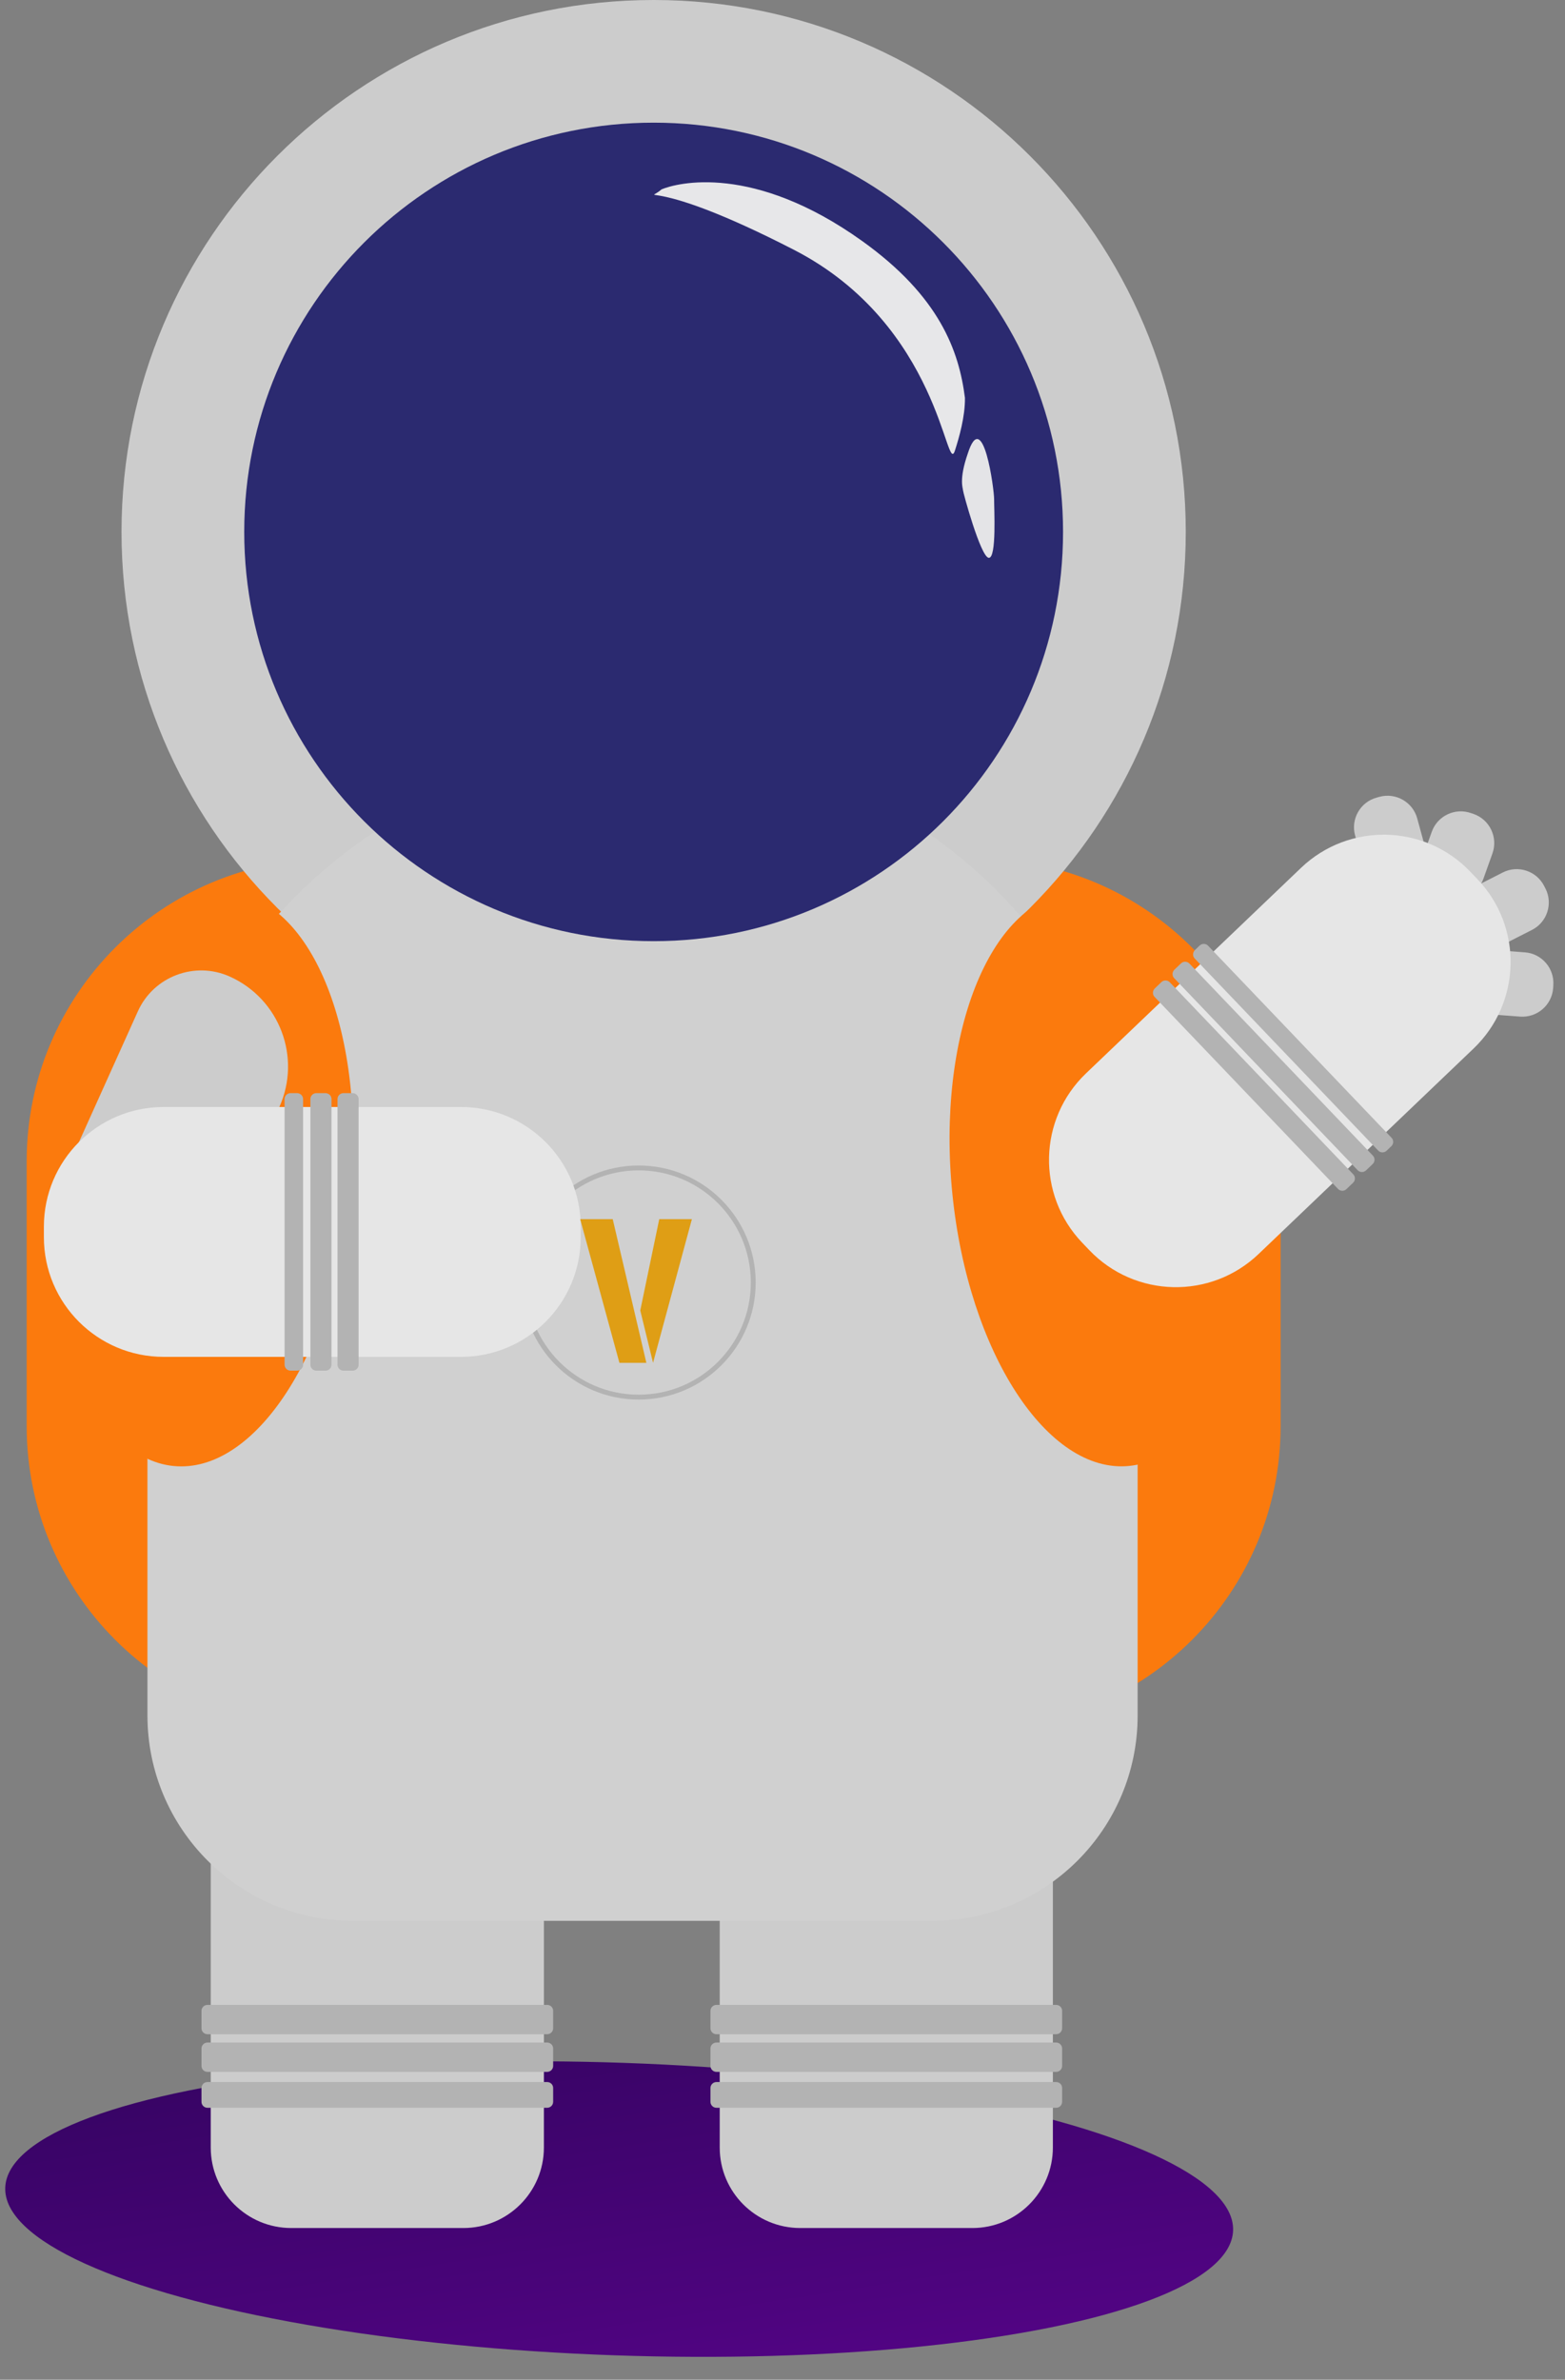 <svg width="321" height="488" viewBox="0 0 321 488" fill="none" xmlns="http://www.w3.org/2000/svg">
<rect x="0" y="0" width="321" height="488" fill="#808080" stroke="none"/>
<ellipse cx="126.999" cy="453" rx="126" ry="30" transform="rotate(2 126.999 453)" fill="url(#paint0_linear_10_37)"/>
<path d="M199.442 456.885H164.137C155.007 456.885 147.623 449.487 147.623 440.381V361.468C147.623 352.343 155.026 344.964 164.137 344.964H199.442C208.573 344.964 215.956 352.362 215.956 361.468V440.381C215.956 449.487 208.554 456.885 199.442 456.885Z" fill="#CCCCCC"/>
<path d="M67.521 354.449H200.619C234.881 354.449 262.67 326.677 262.67 292.437V238.146C262.67 203.905 234.881 176.134 200.619 176.134H67.521C33.26 176.134 5.471 203.905 5.471 238.146L5.471 292.437C5.471 326.677 33.26 354.449 67.521 354.449Z" fill="#FB7A0D"/>
<path d="M95.044 456.885H59.739C50.608 456.885 43.225 449.487 43.225 440.381V361.468C43.225 352.343 50.627 344.964 59.739 344.964H95.044C104.174 344.964 111.558 352.362 111.558 361.468V440.381C111.558 449.487 104.155 456.885 95.044 456.885Z" fill="#CCCCCC"/>
<path d="M134.069 218.151C194.348 218.151 243.213 169.317 243.213 109.076C243.213 48.835 194.348 0 134.069 0C73.791 0 24.926 48.835 24.926 109.076C24.926 169.317 73.791 218.151 134.069 218.151Z" fill="#CCCCCC"/>
<path d="M72.381 393.886H191.224C214.495 393.886 233.344 375.031 233.344 351.793V252.581C233.344 197.797 188.908 153.389 134.09 153.389C76.747 153.389 30.242 199.845 30.242 257.172L30.242 351.793C30.261 375.031 49.11 393.886 72.381 393.886Z" fill="#D0D0D0"/>
<path d="M134.07 192.998C180.447 192.998 218.044 155.425 218.044 109.076C218.044 62.727 180.447 25.154 134.07 25.154C87.692 25.154 50.096 62.727 50.096 109.076C50.096 155.425 87.692 192.998 134.07 192.998Z" fill="#2B2A70"/>
<path d="M162.821 51.216C132.635 35.701 132.146 41.963 135.683 38.837C138.885 37.487 154.493 33.446 176.809 49.401C192.734 60.788 196.699 71.974 197.92 81.572C197.977 85.38 196.733 89.707 195.87 92.387C194.016 98.144 193.008 66.731 162.821 51.216Z" fill="#EEEEEE" fill-opacity="0.96"/>
<path d="M197.514 100.494C197.491 100.85 201.153 114.282 202.806 114.387C204.46 114.493 203.886 104.093 203.905 102.406C203.928 100.403 201.624 83.221 198.491 93.041C196.636 98.393 197.537 100.138 197.514 100.494Z" fill="#EEEEEE" fill-opacity="0.95"/>
<path d="M71.842 244.922C75.135 212.464 64.236 184.776 47.496 183.079C30.756 181.383 14.516 206.32 11.222 238.777C7.928 271.235 18.828 298.923 35.568 300.62C52.307 302.317 68.548 277.38 71.842 244.922Z" fill="#FB7A0D"/>
<path d="M231.625 300.609C248.364 298.913 259.264 271.225 255.971 238.767C252.677 206.309 236.436 181.372 219.697 183.069C202.957 184.765 192.057 212.453 195.351 244.911C198.645 277.369 214.885 302.306 231.625 300.609Z" fill="#FB7A0D"/>
<path d="M57.289 227.024L43.661 257.243C40.434 264.432 31.968 267.619 24.793 264.394L19.345 261.947C12.151 258.722 8.963 250.262 12.189 243.091L28.267 207.409C31.494 200.22 39.959 197.033 47.134 200.258C57.346 204.848 61.883 216.837 57.289 227.024Z" fill="#CCCCCC"/>
<circle cx="131" cy="263" r="23.5" stroke="#B3B3B3"/>
<path d="M94.549 278.242H33.562C20.009 278.242 9 267.259 9 253.695V251.552C9 238.007 19.99 227.005 33.562 227.005H94.549C108.102 227.005 119.111 237.988 119.111 251.552V253.695C119.111 267.24 108.121 278.242 94.549 278.242Z" fill="#E6E6E6"/>
<path d="M73.555 225.374V279.855C73.555 280.519 73.004 281.069 72.34 281.069H70.442C69.777 281.069 69.227 280.519 69.227 279.855V225.374C69.227 224.71 69.777 224.16 70.442 224.16H72.34C73.004 224.179 73.555 224.71 73.555 225.374Z" fill="#B3B3B3"/>
<path d="M67.994 225.374V279.855C67.994 280.519 67.444 281.069 66.779 281.069H64.881C64.217 281.069 63.666 280.519 63.666 279.855V225.374C63.666 224.71 64.217 224.16 64.881 224.16H66.779C67.444 224.179 67.994 224.71 67.994 225.374Z" fill="#B3B3B3"/>
<path d="M62.168 225.374V279.855C62.168 280.519 61.617 281.069 60.953 281.069H59.587C58.922 281.069 58.372 280.519 58.372 279.855V225.374C58.372 224.71 58.922 224.16 59.587 224.16H60.953C61.617 224.179 62.168 224.71 62.168 225.374Z" fill="#B3B3B3"/>
<path d="M216.639 411.13H146.939C146.275 411.13 145.725 411.68 145.725 412.344V415.929C145.725 416.593 146.275 417.143 146.939 417.143H216.639C217.304 417.143 217.854 416.593 217.854 415.929V412.344C217.854 411.661 217.304 411.13 216.639 411.13Z" fill="#B3B3B3"/>
<path d="M216.639 418.851H146.939C146.275 418.851 145.725 419.401 145.725 420.065V423.65C145.725 424.314 146.275 424.864 146.939 424.864H216.639C217.304 424.864 217.854 424.314 217.854 423.65V420.065C217.854 419.401 217.304 418.851 216.639 418.851Z" fill="#B3B3B3"/>
<path d="M216.639 426.951H146.939C146.275 426.951 145.725 427.501 145.725 428.165V431.011C145.725 431.675 146.275 432.225 146.939 432.225H216.639C217.304 432.225 217.854 431.675 217.854 431.011V428.165C217.854 427.482 217.304 426.951 216.639 426.951Z" fill="#B3B3B3"/>
<path d="M112.241 411.13H42.541C41.877 411.13 41.326 411.68 41.326 412.344V415.929C41.326 416.593 41.877 417.143 42.541 417.143H112.241C112.905 417.143 113.456 416.593 113.456 415.929V412.344C113.456 411.661 112.905 411.13 112.241 411.13Z" fill="#B3B3B3"/>
<path d="M112.241 418.851H42.541C41.877 418.851 41.326 419.401 41.326 420.065V423.65C41.326 424.314 41.877 424.864 42.541 424.864H112.241C112.905 424.864 113.456 424.314 113.456 423.65V420.065C113.456 419.401 112.905 418.851 112.241 418.851Z" fill="#B3B3B3"/>
<path d="M112.241 426.951H42.541C41.877 426.951 41.326 427.501 41.326 428.165V431.011C41.326 431.675 41.877 432.225 42.541 432.225H112.241C112.905 432.225 113.456 431.675 113.456 431.011V428.165C113.456 427.482 112.905 426.951 112.241 426.951Z" fill="#B3B3B3"/>
<path d="M135.219 250H141.916L133.948 279.463L131.325 268.725L135.219 250ZM125.677 250L132.576 279.463H127.049L119 250H125.677Z" fill="#DF9E15"/>
<path d="M287.156 181.087L287.732 180.924C291.086 180.01 293.071 176.534 292.154 173.181L290.688 167.823C289.772 164.469 286.294 162.484 282.94 163.399L282.364 163.562C279.009 164.476 277.025 167.952 277.942 171.305L279.408 176.663C280.324 180.017 283.802 182.002 287.156 181.087Z" fill="#CCCCCC"/>
<path d="M300.523 189.908L300.799 190.439C302.372 193.54 306.176 194.783 309.275 193.209L314.228 190.692C317.327 189.118 318.57 185.312 316.998 182.211L316.722 181.68C315.15 178.579 311.345 177.336 308.246 178.91L303.293 181.427C300.194 183.001 298.951 186.807 300.523 189.908Z" fill="#CCCCCC"/>
<path d="M295.634 183.837L296.199 184.029C299.478 185.189 303.086 183.485 304.26 180.214L306.123 174.993C307.282 171.716 305.575 168.108 302.303 166.933L301.738 166.741C298.459 165.581 294.85 167.285 293.677 170.556L291.814 175.777C290.633 179.062 292.362 182.662 295.634 183.837Z" fill="#CCCCCC"/>
<path d="M300.503 200.693L300.467 201.289C300.216 204.758 302.814 207.787 306.278 208.054L311.806 208.469C315.273 208.719 318.301 206.119 318.568 202.652L318.604 202.057C318.855 198.588 316.257 195.559 312.793 195.292L307.264 194.877C303.784 194.608 300.77 197.227 300.503 200.693Z" fill="#CCCCCC"/>
<path d="M258.156 257.147L302.249 215.013C312.048 205.65 312.419 190.103 303.049 180.297L301.568 178.747C292.211 168.955 276.664 168.593 266.852 177.969L222.758 220.102C212.96 229.465 212.588 245.012 221.958 254.818L223.439 256.368C232.796 266.161 248.343 266.523 258.156 257.147Z" fill="#E6E6E6"/>
<path d="M236.809 204.42L274.448 243.809C274.907 244.289 275.685 244.307 276.165 243.848L277.537 242.536C278.018 242.077 278.036 241.299 277.577 240.819L239.938 201.43C239.48 200.95 238.702 200.932 238.221 201.391L236.849 202.703C236.382 203.175 236.351 203.94 236.809 204.42Z" fill="#B3B3B3"/>
<path d="M240.831 200.577L278.469 239.967C278.928 240.447 279.706 240.464 280.186 240.005L281.559 238.694C282.039 238.235 282.057 237.457 281.598 236.977L243.96 197.588C243.501 197.108 242.723 197.09 242.243 197.549L240.871 198.86C240.403 199.333 240.372 200.097 240.831 200.577Z" fill="#B3B3B3"/>
<path d="M245.044 196.552L282.682 235.941C283.141 236.421 283.919 236.438 284.399 235.979L285.387 235.035C285.868 234.576 285.886 233.798 285.427 233.318L247.789 193.929C247.33 193.449 246.552 193.431 246.071 193.89L245.083 194.835C244.616 195.307 244.585 196.072 245.044 196.552Z" fill="#B3B3B3"/>
<defs>
<linearGradient id="paint0_linear_10_37" x1="0.999" y1="413.572" x2="23.7" y2="532.07" gradientUnits="userSpaceOnUse">
<stop stop-color="#30045C"/>
<stop offset="1" stop-color="#58048B"/>
</linearGradient>
</defs>
</svg>
